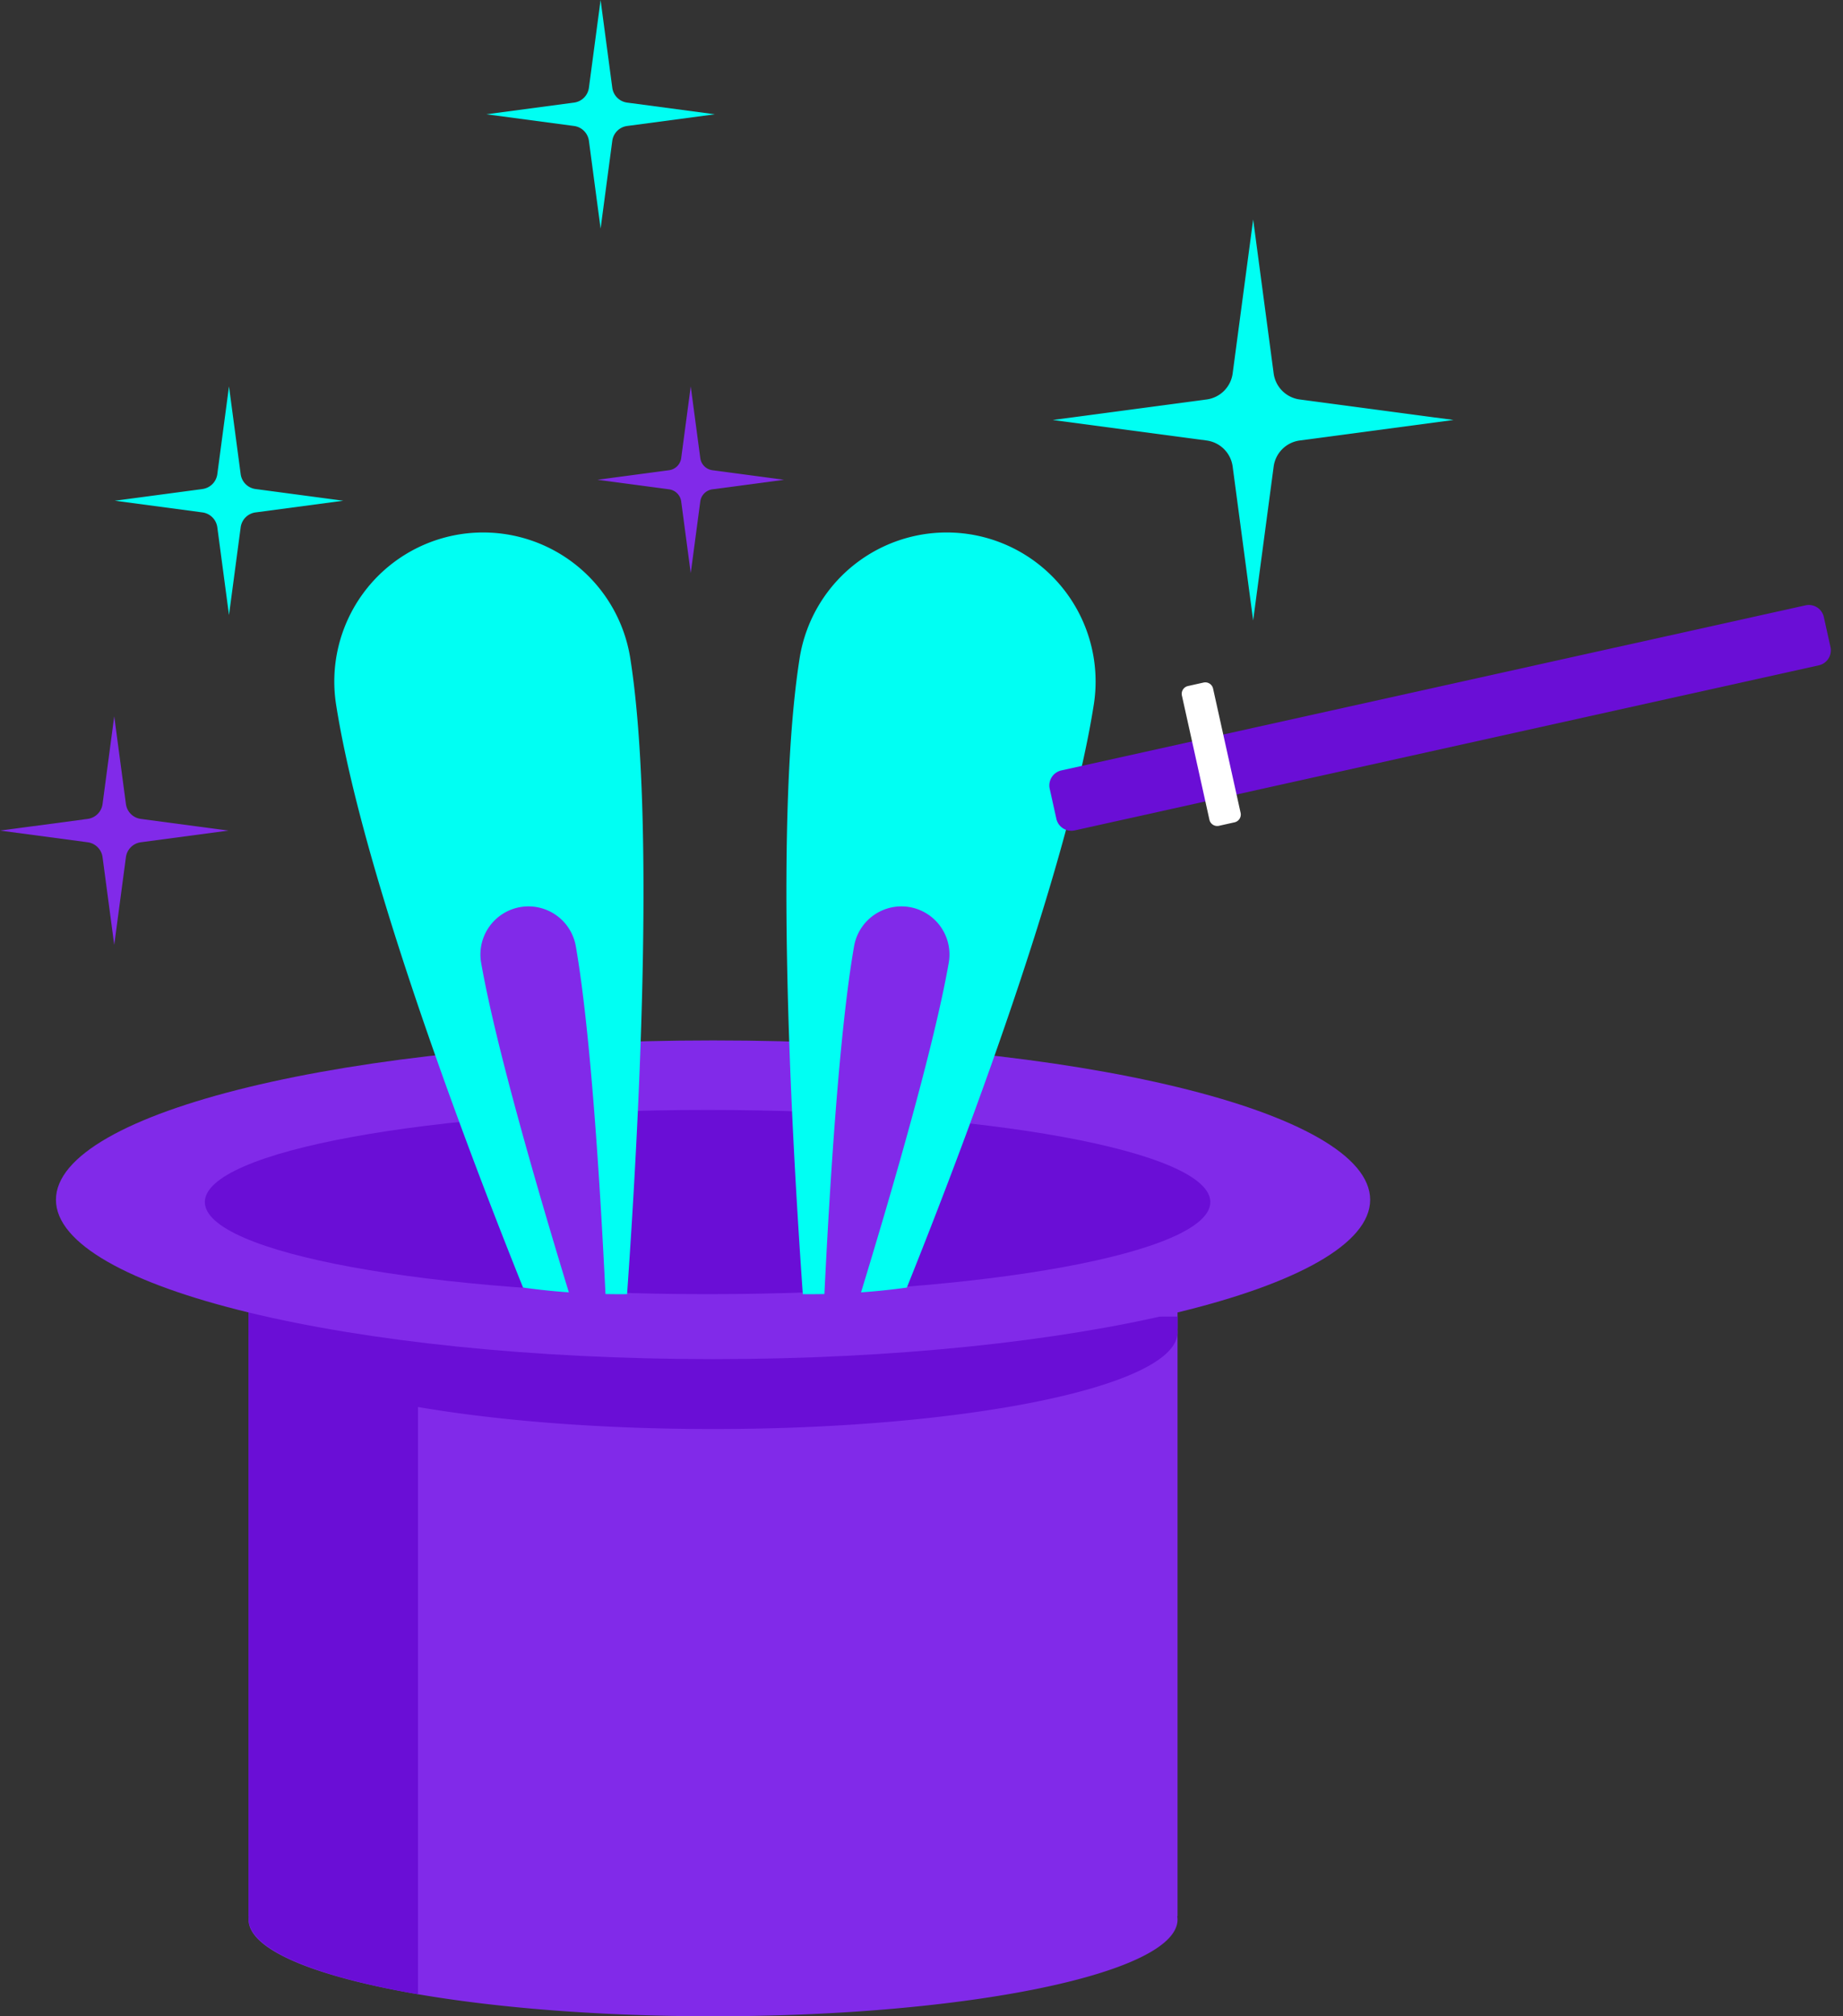 <svg id="Component_8_3" data-name="Component 8 – 3" xmlns="http://www.w3.org/2000/svg" width="294.739" height="322.252" viewBox="0 0 294.739 322.252">
  <rect x="0" y="0" width="294.739" height="322.252" fill="#333333" stroke="none"/>
  <path id="Path_138" data-name="Path 138" d="M248.384-494l1.526,11.454a2.257,2.257,0,0,0,.641,1.3,2.261,2.261,0,0,0,1.3.641l11.454,1.526-11.454,1.526a2.258,2.258,0,0,0-1.3.642,2.257,2.257,0,0,0-.641,1.3l-1.526,11.454-1.527-11.454a2.257,2.257,0,0,0-.641-1.3,2.257,2.257,0,0,0-1.3-.642l-11.454-1.526,11.454-1.526a2.26,2.26,0,0,0,1.3-.641,2.257,2.257,0,0,0,.641-1.3Z" transform="translate(-137.918 555.759)" fill="#812ae9" fill-rule="evenodd"/>
  <path id="Path_139" data-name="Path 139" d="M76.409-397.255l1.869,14.025a2.765,2.765,0,0,0,.786,1.59,2.767,2.767,0,0,0,1.59.786l14.025,1.869-14.025,1.869a2.764,2.764,0,0,0-1.59.786,2.764,2.764,0,0,0-.786,1.59l-1.869,14.025-1.869-14.025a2.764,2.764,0,0,0-.786-1.59,2.763,2.763,0,0,0-1.59-.786L58.14-378.985l14.025-1.869a2.767,2.767,0,0,0,1.59-.786,2.765,2.765,0,0,0,.786-1.59Z" transform="translate(-58.14 511.735)" fill="#812ae9" fill-rule="evenodd"/>
  <path id="Path_140" data-name="Path 140" d="M219.128-607.323,221-593.3a2.763,2.763,0,0,0,.786,1.59,2.763,2.763,0,0,0,1.59.785l14.025,1.869-14.025,1.869a2.764,2.764,0,0,0-1.59.786,2.762,2.762,0,0,0-.786,1.59l-1.869,14.025-1.869-14.025a2.764,2.764,0,0,0-.786-1.59,2.765,2.765,0,0,0-1.59-.786l-14.025-1.869,14.025-1.869a2.765,2.765,0,0,0,1.59-.785,2.766,2.766,0,0,0,.786-1.59Z" transform="translate(-123.081 607.323)" fill="#00fff3" fill-rule="evenodd"/>
  <path id="Path_141" data-name="Path 141" d="M110.085-494l1.869,14.025a2.765,2.765,0,0,0,.786,1.59,2.766,2.766,0,0,0,1.59.786l14.025,1.869-14.025,1.869a2.763,2.763,0,0,0-1.59.786,2.764,2.764,0,0,0-.786,1.59l-1.869,14.025-1.869-14.025a2.768,2.768,0,0,0-.786-1.59,2.765,2.765,0,0,0-1.59-.786l-14.025-1.869L105.84-477.6a2.767,2.767,0,0,0,1.59-.786,2.768,2.768,0,0,0,.786-1.59Z" transform="translate(-73.463 555.759)" fill="#00fff3" fill-rule="evenodd"/>
  <path id="Path_142" data-name="Path 142" d="M399.129-542.954l3.278,24.6a4.852,4.852,0,0,0,1.378,2.789,4.848,4.848,0,0,0,2.789,1.378l24.6,3.279-24.6,3.278a4.853,4.853,0,0,0-2.789,1.378,4.854,4.854,0,0,0-1.378,2.789l-3.278,24.6-3.279-24.6a4.85,4.85,0,0,0-1.378-2.789,4.852,4.852,0,0,0-2.789-1.378l-24.6-3.278,24.6-3.279a4.847,4.847,0,0,0,2.789-1.378,4.848,4.848,0,0,0,1.378-2.789Z" transform="translate(-198.719 578.033)" fill="#00fff3" fill-rule="evenodd"/>
  <path id="Path_143" data-name="Path 143" d="M131.129-127.4h-.045V-225.66H279.647V-127.4H279.6a3.324,3.324,0,0,1,.045.544c0,8.531-33.284,15.456-74.281,15.456s-74.281-6.926-74.281-15.456A3.324,3.324,0,0,1,131.129-127.4Z" transform="translate(-91.332 433.654)" fill="#812ae9" fill-rule="evenodd"/>
  <path id="Path_144" data-name="Path 144" d="M158.175-227.781v111.889c-16.541-2.866-27.091-7.2-27.091-12.058a3.393,3.393,0,0,1,.045-.55h-.045v-99.282Z" transform="translate(-91.332 434.619)" fill="#6a0ed6" fill-rule="evenodd"/>
  <path id="Path_145" data-name="Path 145" d="M279.647-221.21v1.977H279.6a3.329,3.329,0,0,1,.045.544c0,8.531-33.284,15.456-74.281,15.456s-74.281-6.925-74.281-15.456a3.33,3.33,0,0,1,.045-.544h-.045v-1.977Z" transform="translate(-91.332 431.629)" fill="#6a0ed6" fill-rule="evenodd"/>
  <path id="Path_146" data-name="Path 146" d="M179.644-302.19c58,0,105.086,11.412,105.086,25.468s-47.087,25.468-105.086,25.468S74.558-262.666,74.558-276.722,121.646-302.19,179.644-302.19Z" transform="translate(-65.611 468.478)" fill="#812ae9" fill-rule="evenodd"/>
  <path id="Path_147" data-name="Path 147" d="M198.654-281.8c44.373,0,80.4,6.6,80.4,14.72s-36.025,14.72-80.4,14.72-80.4-6.6-80.4-14.72S154.281-281.8,198.654-281.8Z" transform="translate(-85.495 459.2)" fill="#6a0ed6" fill-rule="evenodd"/>
  <g id="Group_48" data-name="Group 48">
    <path id="Path_148" data-name="Path 148" d="M186.421-330.478c-11.618-28.907-26.064-68.729-29.9-93.178a23.825,23.825,0,0,1,19.83-27.221,23.824,23.824,0,0,1,27.22,19.83c3.84,24.45,1.682,70.542-.514,101.617A112.967,112.967,0,0,1,186.421-330.478Z" transform="translate(-102.772 536.267)" fill="#00fff3" fill-rule="evenodd"/>
    <path id="Path_149" data-name="Path 149" d="M213.351-279.528c3.7,12.114,6.365,12.147,5.772,0-.864-17.708-2.4-42.2-4.748-55.613a7.688,7.688,0,0,0-8.893-6.245,7.688,7.688,0,0,0-6.246,8.893C201.539-319.329,208.192-296.4,213.351-279.528Z" transform="translate(-122.291 486.366)" fill="#812ae9" fill-rule="evenodd"/>
    <path id="Path_150" data-name="Path 150" d="M308.178-330.478c11.617-28.907,26.064-68.729,29.9-93.178a23.825,23.825,0,0,0-19.83-27.221,23.824,23.824,0,0,0-27.22,19.83c-3.84,24.45-1.682,70.542.514,101.617A112.967,112.967,0,0,0,308.178-330.478Z" transform="translate(-163.153 536.267)" fill="#00fff3" fill-rule="evenodd"/>
    <path id="Path_151" data-name="Path 151" d="M305.769-279.528c-3.705,12.114-6.365,12.147-5.773,0,.864-17.708,2.4-42.2,4.748-55.613a7.688,7.688,0,0,1,8.893-6.245,7.688,7.688,0,0,1,6.245,8.893C317.581-319.329,310.927-296.4,305.769-279.528Z" transform="translate(-168.155 486.366)" fill="#812ae9" fill-rule="evenodd"/>
  </g>
  <g id="Group_49" data-name="Group 49" transform="translate(29.064 -57.622) rotate(18)">
    <path id="Path_152" data-name="Path 152" d="M513.513-484.582a2.456,2.456,0,0,0-3.361-.869L405.123-423.583a2.456,2.456,0,0,0-.869,3.361l2.492,4.231a2.457,2.457,0,0,0,3.362.87l105.028-61.869a2.456,2.456,0,0,0,.869-3.361Z" transform="translate(-215.478 552.022)" fill="#6a0ed6" fill-rule="evenodd"/>
    <path id="Path_153" data-name="Path 153" d="M437.242-408.742a1.277,1.277,0,0,0-1.747-.452l-2.2,1.3a1.276,1.276,0,0,0-.452,1.747l10.319,17.517a1.276,1.276,0,0,0,1.747.452l2.2-1.3a1.276,1.276,0,0,0,.452-1.747Z" transform="translate(-228.562 517.248)" fill="#fff" fill-rule="evenodd"/>
  </g>
</svg>
